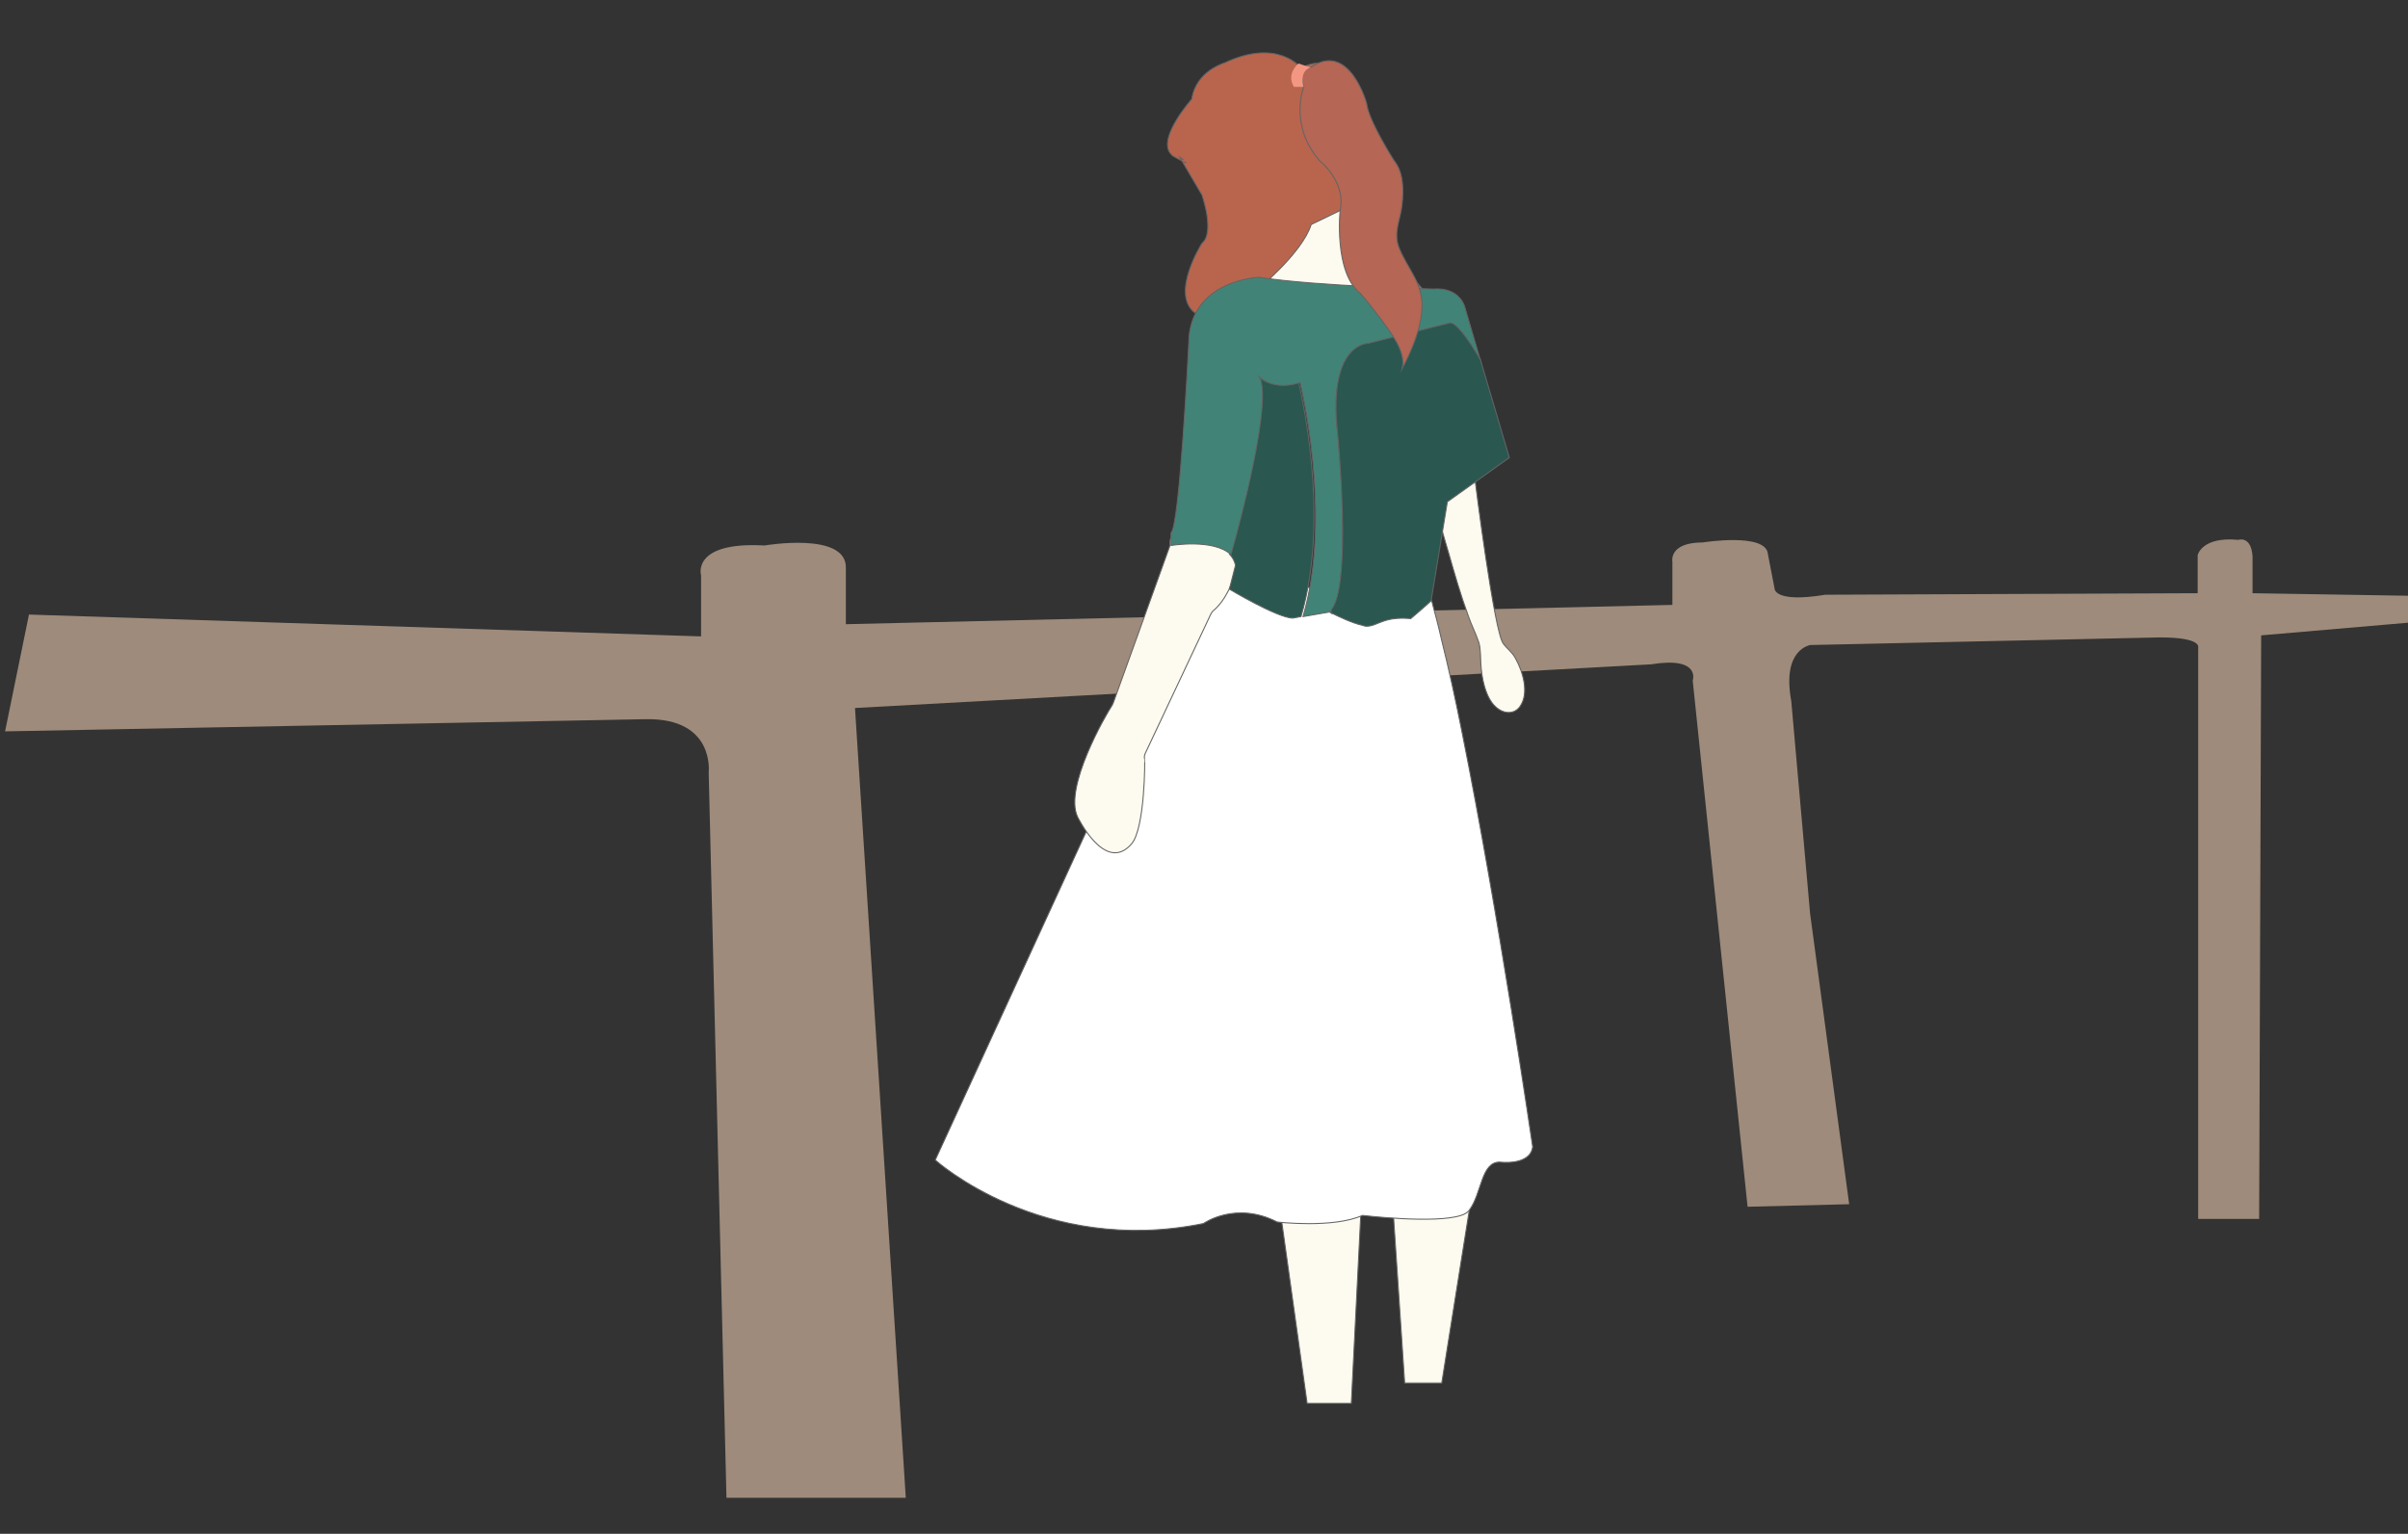 <?xml version="1.0" encoding="utf-8"?>
<!-- Generator: Adobe Illustrator 22.1.0, SVG Export Plug-In . SVG Version: 6.00 Build 0)  -->
<svg version="1.1" id="Layer_1" xmlns="http://www.w3.org/2000/svg" xmlns:xlink="http://www.w3.org/1999/xlink" x="0px" y="0px"
	 viewBox="0 0 474 302" style="enable-background:new 0 0 474 302;" xml:space="preserve">
<rect x="0" y="0" width="474" height="302" fill="#333333" stroke="none"/>
<style type="text/css">
	.st0{fill:#9E8B7B;}
	.st1{fill:#B9654E;stroke:#636363;stroke-width:0.2;stroke-miterlimit:10;}
	.st2{fill:#FDFBEF;stroke:#636363;stroke-width:0.2;stroke-miterlimit:10;}
	.st3{fill:#FFFFFF;stroke:#636363;stroke-width:0.2;stroke-miterlimit:10;}
	.st4{fill:#2A5750;stroke:#636363;stroke-width:0.2;stroke-miterlimit:10;}
	.st5{fill:#418477;stroke:#636363;stroke-width:0.2;stroke-miterlimit:10;}
	.st6{fill:#B9654E;}
	.st7{fill:#B56654;stroke:#636363;stroke-width:0.2;stroke-miterlimit:10;}
	.st8{fill:#F49782;}
</style>
<path class="st0" d="M5.7,121l132.3,4.3v-12c0,0-2-6.7,12.5-5.9c0,0,16.3-2.8,16,4.5l0,11l162.7-3.8v-8.5c0,0-0.8-3.8,6-3.8
	c0,0,12.5-2,12.8,2.3l1.3,6.7c0,0-0.3,3,10,1.3l73.3-0.3v-7.5c0,0,0.8-3.7,8-3c0,0,2.5-0.9,2.8,3.2v7.3l30.7,0.5v5.3l-29,2.5
	L444.7,240h-12V127.5c0,0,0.8-2-7.5-2l-68.8,1.5c0,0-5.7,0.7-3.8,11l3.7,41.8l7.7,57.3l-20,0.5L333.2,134c0,0,1.7-4.8-8.2-3.2
	l-156.7,8.6l10,155.5H143l-3.5-142.8c0,0,1.3-10.7-12.3-10.5L1,144L5.7,121z"/>
<path class="st1" d="M234.6,19.5c0,0-6.6,7.4-4.3,10.6c0.2,0.3,0.5,0.6,0.9,0.8c4.5,2.5,1,0,1,0l4.4,7.5c0,0,2.6,7.4,0,9.5
	c0,0-6.3,9.9-1.4,13.7l13.1-4.1l34.1,1.9c0,0-7.3-6.8-7.6-12c0,0-2.1-3-0.8-6.8c0,0,4.1-7.4-2.1-11.3c0,0-3.5-4.8-3.5-6
	c0,0-0.8-6.4-2.1-6.4c0,0-3.7-7-10.2-3.5c0,0-4.5-6-15.1-1C241,12.4,235.4,14,234.6,19.5z"/>
<polygon class="st2" points="251.5,234.8 257.3,276.3 266,276.3 268.3,230.3 "/>
<polygon class="st2" points="274,235 276.5,272.3 283.8,272.3 290.3,231.5 "/>
<path class="st3" d="M236.9,113.5l-52.8,114.9c0,0,21,19,52.8,12.5c0,0,6.3-4.5,14.5-0.3c0,0,11,1.3,16.8-1.3c0,0,14.2,1.7,19.4,0
	c0.7-0.2,1.3-0.6,1.6-1c2.5-3.3,2.3-9.5,6-9.5c0,0,6,0.8,6.5-3c0,0-6.7-45.9-13.9-81.6c-1.3-6.6-2.7-12.9-4.1-18.5
	c-0.6-2.7-1.3-5.2-1.9-7.5L236.9,113.5z"/>
<path class="st2" d="M222.7,166.2c-5.2,5.9-10.6-5.4-10.6-5.4c-2.7-5.8,5.6-20.1,6.8-21.9c0.1-0.1,0.1-0.3,0.2-0.4l11.1-30.8
	c0.1-0.3,0.1-0.6,0.1-0.9l0,0c0-1.2,0.8-2.2,2-2.5l4.8-0.9c1-0.2,2,0.2,2.6,1.1l3.4,5.3c0.4,0.6,0.5,1.3,0.3,2
	c-1.3,5.3-3.5,7.5-4.4,8.3c-0.3,0.2-0.5,0.5-0.7,0.9l-12.8,27.2c-0.2,0.4-0.3,0.8-0.2,1.2C225.4,149.4,225.4,163.2,222.7,166.2z"/>
<path class="st2" d="M290.4,94.8c0,0,3.7,29.5,5.5,31.9c0.8,1.1,1.7,1.6,2.4,2.9c1.4,2.5,2.8,6.8,0.9,9.5c-1,1.4-2.7,1.5-4.1,0.6
	c-1.6-1-2.4-2.9-2.9-4.6c-0.4-1.4-0.6-2.9-0.7-4.3c-0.1-1.4,0-2.9-0.4-4.3c-0.6-1.8-1.5-3.5-2.1-5.3c-1.5-4.1-2.7-8.3-3.9-12.5
	c-0.2-0.7-3.2-10.6-2.7-10.8C282.4,97.9,290.4,94.8,290.4,94.8z"/>
<path class="st2" d="M247.3,57.2c0,0,9-7.3,10.8-13l5.8-2.8l13.1,18L247.3,57.2z"/>
<path class="st4" d="M255.6,75.2c-5.1,1.8-8-1.1-8-1.1c2.6,4.6-3.8,28.7-5.6,35c0.6,0.6,1,1.3,1.2,2.2l-1.2,4.7
	c0,0,9.5,5.7,12.5,5.7l1.6-0.3C262.1,101.1,255.6,75.2,255.6,75.2z"/>
<path class="st5" d="M263.3,85.5c-2-17.9,6-17.8,6-17.8l16-4c1.1-0.3,3.6,2.9,6.1,7.2l-3-10.2c0,0-0.8-4.2-6.3-3.8
	c0,0-22.5-0.5-34.3-2.3c0,0-13.7,0.5-13.8,13c0,0-1.8,36.3-3.5,37.3v2.5c0,0,8.4-1.4,11.8,1.8c1.8-6.3,8.2-30.3,5.6-35
	c0,0,2.9,2.9,8,1.1c0,0,6.5,25.9,0.6,46.1l5.2-0.9c0,0,0.2,0.1,0.5,0.3l-0.1-0.6C266.2,115.4,263.3,85.5,263.3,85.5z"/>
<path class="st4" d="M269,123.3c2.2,0,3.3-2,8.7-1.5c0,0,3.3-2.8,4-3.5l3.2-19.5l12.2-8.7l-5.7-19.3c-2.5-4.3-5-7.6-6.1-7.2l-16,4
	c0,0-8-0.1-6,17.8c0,0,2.9,29.9-1.3,34.7l0.1,0.6c1.2,0.6,4.1,2,6,2.4C268.4,123.2,268.7,123.3,269,123.3z"/>
<path class="st6" d="M232.7,31.7c0,0,20.8,6.1,22-14.5"/>
<path class="st7" d="M256.6,17.2c0,0-2.9,7.4,3.1,14.4c0,0,5.3,4.1,4.1,9.8c0,0-1.3,12.2,4,16.4c1.4,1.6,2.7,3.3,4,5
	c1.8,2.5,5.1,6.5,4.2,9.8c1.9-3.6,3.8-8,3.9-12.1c0.2-4.8-2.8-7.5-4.5-11.7c-1.2-3.1,0.3-5.5,0.6-8.6c0.3-2.8,0.3-6.3-1.6-8.6
	c0,0-5-7.8-5.4-11.3c0,0-3.4-12.2-10.9-7.1l-2.1,0.9L256.6,17.2z"/>
<path class="st8" d="M258,13.3l-2.4-0.8c0,0-2.5,2-0.9,4.6h1.9C256.6,17.2,255.6,14,258,13.3z"/>
</svg>
